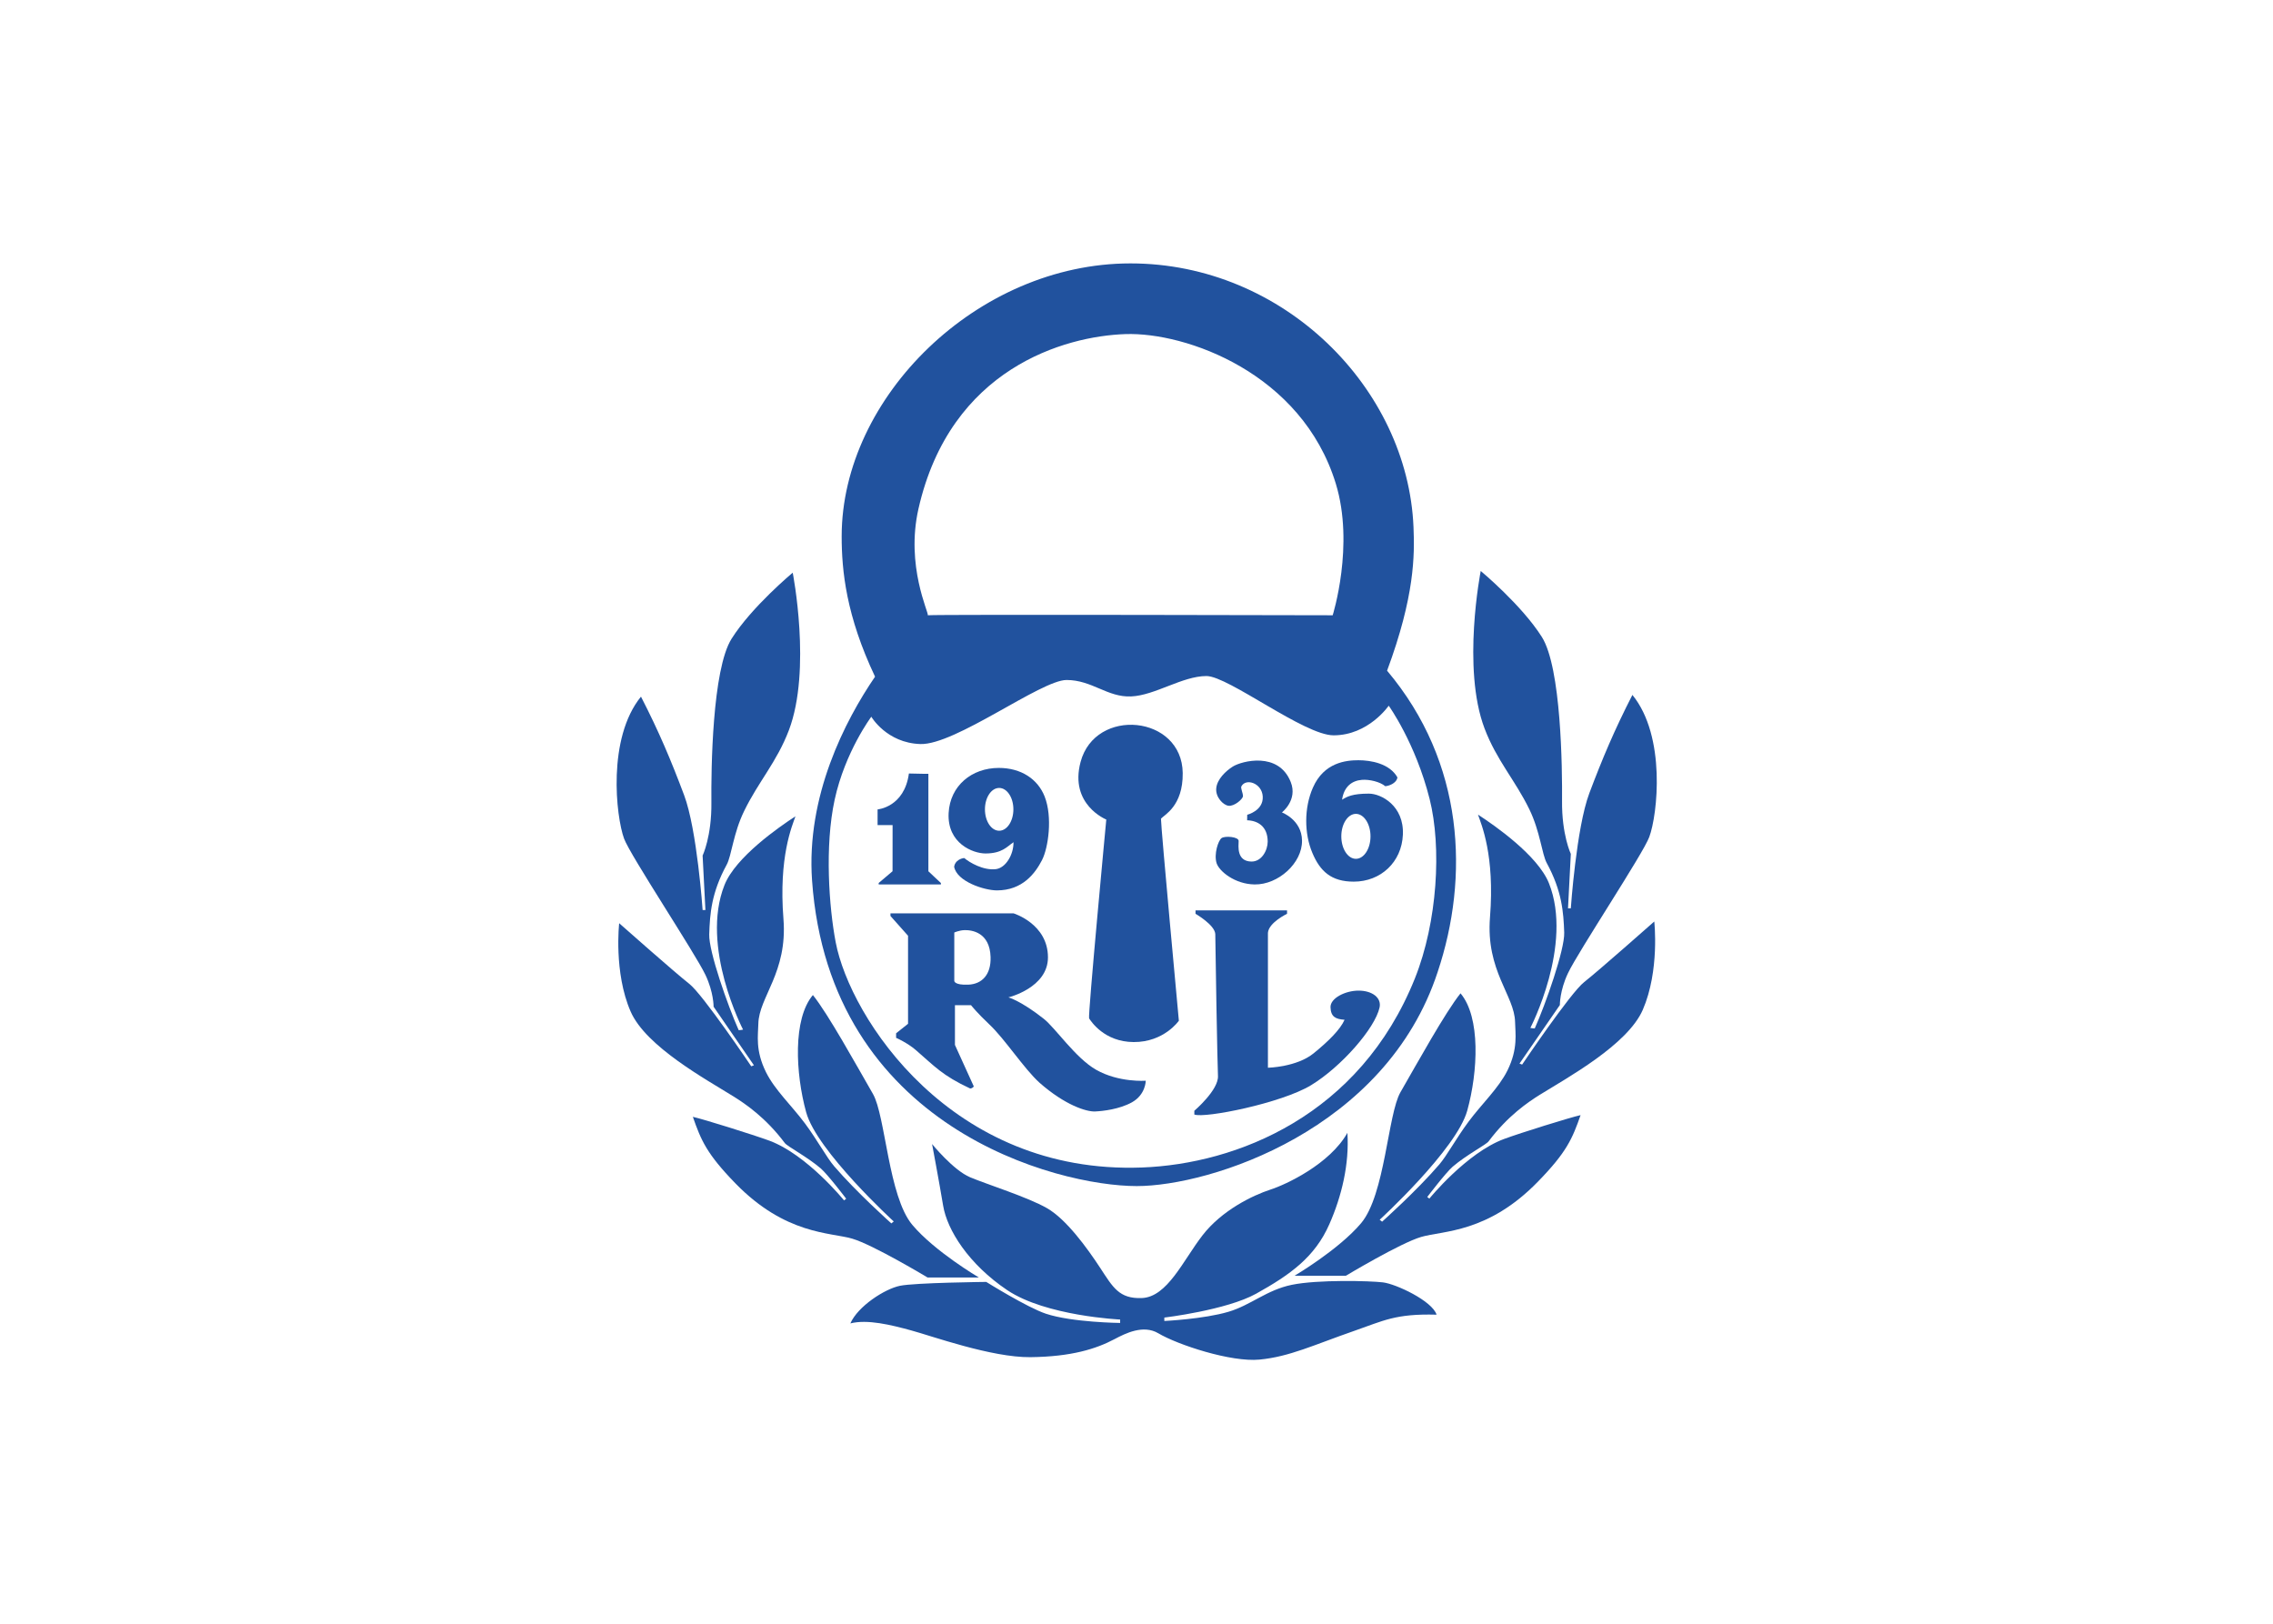 <svg clip-rule="evenodd" fill-rule="evenodd" stroke-linejoin="round" stroke-miterlimit="2" viewBox="0 0 560 400" xmlns="http://www.w3.org/2000/svg"><g fill="#21529e" fill-rule="nonzero" transform="matrix(1.04 0 0 -1.04 151.917 335)"><path d="m134.106 138.99c.083-7.847-4.396-9.902-5.154-10.793 0-2.206 4.24-47.86 4.24-47.86s-3.5-5.095-10.714-5.055c-6.943.038-10.077 4.893-10.55 5.603-.316.619 4.071 47.105 4.071 47.105s-8.792 3.514-6.093 13.633c3.481 13.074 24.049 11.108 24.2-2.633"/><path d="m61.821 130.389s6.336.501 7.42 8.507c2.536-.077 4.615-.077 4.615-.077v-23.083l2.964-2.786v-.327l-14.74-.006v.343l3.286 2.788.011 10.931h-3.556v3.711"/><path d="m171.676 124.014c0-2.946 1.548-5.327 3.457-5.327 1.898 0 3.458 2.381 3.458 5.327 0 2.94-1.56 5.322-3.458 5.322-1.909 0-3.457-2.382-3.457-5.322zm-6.87-3.897c-1.898 4.511-1.994 10.593.147 15.441 2.612 5.962 7.844 6.481 10.783 6.481 2.952 0 7.394-.787 9.235-4.065-.224-1.459-2.156-2.054-2.888-2.084-1.228 1.048-3.796 1.65-5.536 1.503-2.32-.184-4.246-1.57-4.69-4.706 1.147.721 2.415 1.441 6.351 1.441 2.895 0 8.358-2.849 8.053-9.726-.276-6.491-5.237-11.12-11.64-11.12-5.322 0-7.979 2.448-9.815 6.835"/><path d="m87.254 130.406c0-2.804 1.506-5.068 3.371-5.068 1.855 0 3.367 2.264 3.367 5.068 0 2.799-1.512 5.069-3.367 5.069-1.865 0-3.371-2.27-3.371-5.069zm14.135 3.056c1.93-4.87.869-12.191-.605-15.056-1.625-3.166-4.62-7.197-10.695-7.197-2.955 0-9.516 2.083-10.133 5.62.217 1.458 1.695 2.005 2.405 2.038 1.23-1.048 4.513-2.985 7.492-2.623 2.306.285 4.198 3.406 4.167 6.379-1.54-1.052-2.709-2.669-6.644-2.669-2.897 0-9.096 2.338-8.726 9.573.341 6.487 5.493 10.691 11.882 10.691 5.33 0 9.243-2.672 10.857-6.756"/><path d="m159.698 136.871c1.701-4.287-2.094-7.198-2.094-7.198s4.696-1.722 4.764-6.655c.089-5.34-5.648-10.492-11.229-10.401-4.666.055-8.416 3.131-9.014 5.061-.65 2.141.382 5.327 1.181 5.914.8.586 4.076.326 4.048-.675-.022-1.195-.538-4.798 3.001-4.878 2.478-.05 3.881 2.698 3.881 4.72 0 3.638-2.399 4.987-4.871 5.056 0 1.099.021 1.307.021 1.307s3.869.951 3.678 4.332c-.185 3.192-4.032 4.418-5.071 2.375-.194-.389.387-1.576.387-2.286 0-.671-2.05-2.485-3.447-2.286-1.212.163-3.086 1.998-2.884 4.138.195 2.139 2.231 4.079 3.934 5.153 2.067 1.297 10.825 3.641 13.715-3.677"/><path d="m79.993 101.23v-11.471s0-1.014 3.294-.883c3.292.129 5.435 2.393 5.302 6.548-.178 5.863-4.453 6.427-6.208 6.369-1.251-.05-2.388-.563-2.388-.563zm-15.118 4.534 29.151.006s8.157-2.479 8.157-10.424c0-7.214-9.365-9.477-9.365-9.477s2.929-.783 8.369-5.075c2.761-2.173 7.532-9.303 12.4-12.072 5.403-3.082 11.761-2.599 11.761-2.599s.005-3.298-3.289-5.123c-2.953-1.638-6.896-2.078-8.715-2.157-2.027-.089-7.107 1.47-13.188 6.832-3.683 3.35-8.19 10.339-11.84 13.767-2.927 2.749-4.352 4.568-4.352 4.568h-3.816v-9.409l4.458-9.804s-.158-.44-.845-.519c-6.685 3.126-8.458 5.299-12.874 9.105-2.026 1.752-4.679 2.901-4.679 2.901v1.075l2.83 2.253v20.852l-4.166 4.686z"/><path d="m137.141 106.479h21.679v-.817s-4.325-2.05-4.528-4.5v-31.962s6.831.14 10.857 3.441c3.486 2.837 6.296 5.62 7.298 7.923-2.106.147-3.254.675-3.328 2.963-.067 2.172 3.554 3.941 6.64 3.941 3.237 0 5.49-1.697 4.978-4.004-1.082-4.929-9.073-14.057-16.229-18.403-7.023-4.264-25.211-7.896-27.65-6.944v.891s5.776 4.921 5.598 8.249c-.119 2.01-.635 30.938-.635 33.624-.137 2.162-4.68 4.781-4.68 4.781z"/><path d="m60.336 152.345s-6.216-8.301-8.683-19.648c-2.403-11.06-1.326-25.555.245-33.781 3.408-17.863 27.352-55.04 72.554-53.346 22.381.834 51.599 12.238 64.658 44.798 5.362 13.408 6.358 31.096 3.48 42.515-3.36 13.305-9.686 22.075-9.686 22.075s-4.786-7.02-13.064-7.02c-6.943 0-24.94 14.044-30.105 14.044-5.713 0-12.215-4.597-17.848-4.83-5.64-.246-9.246 3.893-15.303 3.893-6.053 0-26.335-15.437-34.635-15.171-8.005.256-11.613 6.471-11.613 6.471zm13.331 24.031c2.655.231 95.965 0 95.965 0s5.22 16.601.732 31.201c-8.042 26.183-35.48 35.885-49.833 35.401-14.356-.485-41.475-8.083-49.027-41.384-3.075-13.556 2.529-24.721 2.21-25.203zm-20.353 18.704c0 32.961 32.155 64.643 68.412 64.643 36.26 0 65.696-29.537 67.052-62.481.277-6.652.298-16.324-6.261-33.991 18.38-21.804 19.489-48.917 11.982-71.374-12.303-37.494-53.911-50.709-71.286-50.709-18.811 0-72.77 13.812-76.915 72.406-1.412 19.969 7.797 37.828 14.923 48.255-6.84 14.442-7.907 25.069-7.907 33.251"/><path d="m41.717 186.462s4.514-22.983-.903-37.302c-2.862-7.538-7.242-12.222-10.602-19.15-2.59-5.286-2.968-10.574-4.141-12.724-3.615-6.64-3.976-11.607-4.133-16.502-.131-4.025 4.398-16.882 6.977-22.681.526 0 1.035.13 1.035.13s-10.215 19.641-4.391 34.259c2.627 6.602 12.925 13.747 16.806 16.263-.777-2.268-4.009-9.578-2.844-24.32 1.005-12.682-5.834-18.523-5.949-24.823-.046-2.669-.764-6.263 1.812-11.46 2.087-4.223 6.083-7.912 9.23-12.14 2.925-3.942 5.122-8.042 6.907-10.131 5.291-6.172 13.561-13.555 13.561-13.555l.565.461s-18.234 16.687-20.751 25.881c-2.525 9.196-3.179 22.081 1.599 27.752 3.641-4.544 10.128-16.314 14.23-23.432 2.971-5.168 3.65-24.264 9.313-30.995 5.298-6.307 15.766-12.473 15.766-12.473h-12.152s-12.904 7.76-17.843 9.195c-5.175 1.517-15.77.88-27.669 13.1-6.814 7.005-8.143 10.208-10.08 15.756 2.489-.55 14.186-4.2 18.139-5.653 8.915-3.312 17.673-14.136 17.673-14.136l.515.389s-4.378 5.766-6.039 7.192c-3.289 2.81-7.907 5.191-8.512 6.008-4.527 6.042-9.371 9.29-12.082 10.992-6.461 4.026-20.818 11.842-24.436 20.155-4.039 9.263-2.712 20.914-2.712 20.914s13.182-11.679 16.595-14.349c3.23-2.516 14.689-19.54 14.689-19.54l.639.236-9.555 13.876s.039 3.391-1.937 7.551c-2.462 5.164-17.846 28.353-19.271 32.262-1.937 5.287-4.009 23.806 4.004 33.633 4.28-8.318 7.129-15.106 10.215-23.317 3.083-8.193 4.387-27.232 4.387-27.232h.665l-.665 12.896s2.167 4.555 2.08 12.58c-.072 7.655.181 31.518 4.792 38.805 4.773 7.562 14.473 15.629 14.473 15.629"/><path d="m204.704 186.87s-4.528-22.98.901-37.294c2.86-7.556 7.236-12.226 10.61-19.149 2.579-5.303 2.966-10.591 4.127-12.731 3.609-6.638 3.97-11.624 4.139-16.499.124-4.032-4.393-16.889-6.977-22.684-.518 0-1.042.124-1.042.124s10.226 19.66 4.398 34.279c-2.637 6.582-12.918 13.728-16.804 16.24.766-2.252 4.015-9.562 2.844-24.311-1.02-12.68 5.817-18.527 5.941-24.812.044-2.685.754-6.278-1.808-11.481-2.1-4.217-6.081-7.901-9.218-12.129-2.934-3.954-5.131-8.048-6.922-10.131-5.292-6.178-13.553-13.555-13.553-13.555l-.575.456s18.24 16.691 20.757 25.887c2.534 9.191 3.182 22.07-1.605 27.745-3.638-4.549-10.125-16.309-14.231-23.43-2.984-5.166-3.643-24.255-9.308-31.001-5.299-6.291-15.78-12.463-15.78-12.463h12.165s12.895 7.749 17.846 9.196c5.18 1.509 15.768.879 27.656 13.099 6.83 7.005 8.152 10.203 10.095 15.75-2.494-.552-14.185-4.189-18.138-5.654-8.914-3.31-17.682-14.117-17.682-14.117l-.508.372s4.383 5.771 6.032 7.191c3.288 2.816 7.908 5.186 8.509 5.998 4.528 6.054 9.381 9.307 12.086 11.004 6.468 4.019 20.817 11.836 24.433 20.146 4.038 9.276 2.725 20.923 2.725 20.923s-13.193-11.674-16.601-14.344c-3.232-2.512-14.703-19.546-14.703-19.546l-.624.236 9.562 13.87s-.046 3.4 1.931 7.562c2.455 5.176 17.85 28.355 19.253 32.252 1.965 5.287 4.021 23.817-3.999 33.643-4.268-8.323-7.123-15.106-10.215-23.311-3.074-8.204-4.374-27.245-4.374-27.245h-.665l.665 12.891s-2.163 4.56-2.079 12.587c.062 7.658-.174 31.52-4.787 38.81-4.774 7.558-14.477 15.626-14.477 15.626"/><path d="m74.728 51.13s5.012-6.194 9.024-7.88c4.012-1.684 13.591-4.684 18.181-7.303 4.589-2.613 9.542-9.46 12.594-14.112 3.049-4.663 4.513-7.388 9.879-7.191 6.049.231 9.776 8.885 14.37 14.838 4.588 5.942 11.867 9.477 16.141 10.867 3.655 1.173 14.039 6.032 18.2 13.427.474-7.395-1.34-14.992-4.28-21.648-3.417-7.776-9.263-11.954-17.338-16.449-7.031-3.901-21.751-5.658-21.751-5.658v-.806s9.385.451 15.196 2.179c5.345 1.589 9.015 5.153 14.991 6.385 6.166 1.269 18.572.952 21.624.576 3.069-.377 11.617-4.359 12.687-7.647-9.742.275-12.653-1.459-19.473-3.823-9.624-3.34-15.329-6.128-22.458-6.815-6.754-.659-19.376 3.487-24.005 6.238-3.551 2.101-7.777-.027-10.34-1.384-4.383-2.32-10.203-4.167-19.941-4.281-9.189-.106-23.505 5.065-28.286 6.348-4.78 1.307-10.33 2.675-14.37 1.65 1.771 4.049 8.111 8.16 11.744 8.909 3.628.743 20.444.918 20.444.918s9.658-6.037 14.133-7.535c6.194-2.062 17.586-2.185 17.586-2.185v.81s-17.561.806-26.732 6.951c-9.174 6.165-14.238 14.251-15.196 20.012-.96 5.768-2.624 14.609-2.624 14.609"/></g></svg>